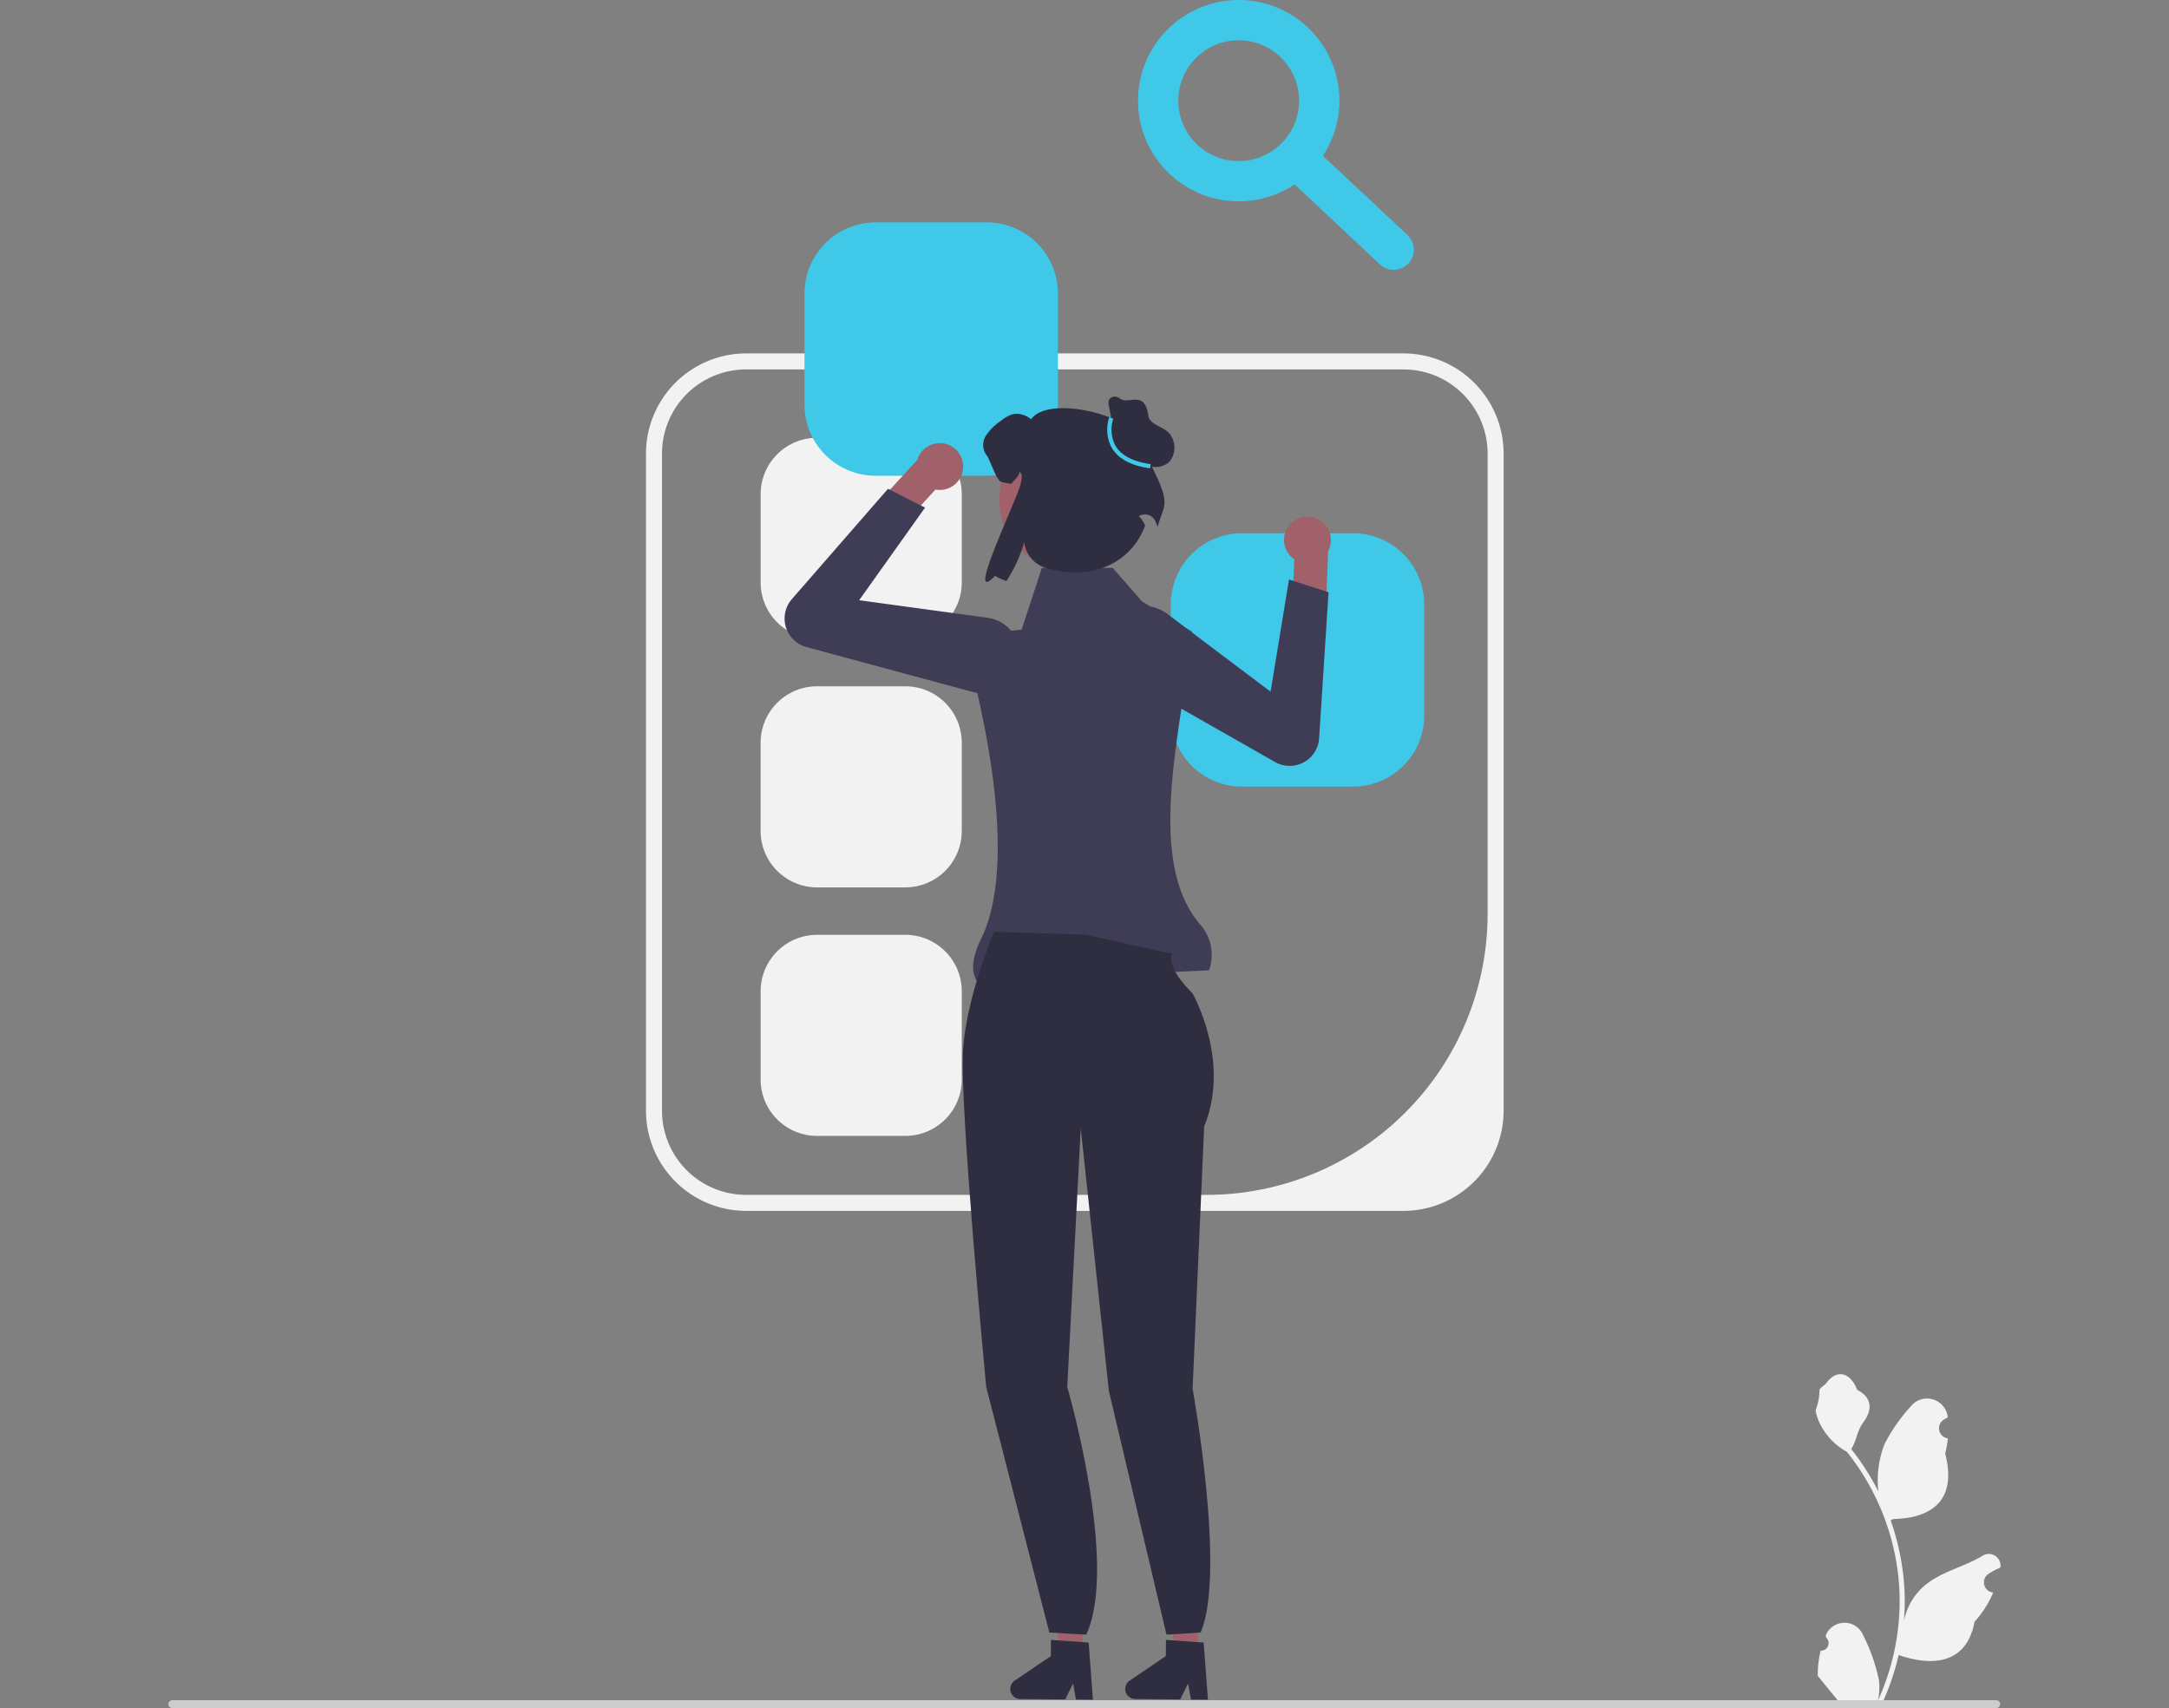 <svg xmlns="http://www.w3.org/2000/svg" xmlns:xlink="http://www.w3.org/1999/xlink" width="259" height="204" viewBox="0 0 259 204">
  <rect x="0" y="0" width="259" height="204" fill="#808080" stroke="none"/>
  <defs>
    <clipPath id="clip-path">
      <rect width="259" height="204" fill="none"/>
    </clipPath>
    <clipPath id="clip-path-2">
      <rect id="Rectangle_18586" data-name="Rectangle 18586" width="259" height="204" transform="translate(58 217)" fill="#fff"/>
    </clipPath>
  </defs>
  <g id="Group_76685" data-name="Group 76685" transform="translate(-58 -216)">
    <g id="Repeat_Grid_13" data-name="Repeat Grid 13" transform="translate(58 216)" clip-path="url(#clip-path)">
      <g transform="translate(-58 -216)">
        <g id="Mask_Group_76561" data-name="Mask Group 76561" transform="translate(0 -1)" clip-path="url(#clip-path-2)">
          <g id="Group_76684" data-name="Group 76684">
            <g id="undraw_searching_re_3ra9" transform="translate(78.109 217)">
              <path id="Path_57912" data-name="Path 57912" d="M147.475,144.618H68.992a11.977,11.977,0,0,1-11.964-11.964V54.171A11.977,11.977,0,0,1,68.992,42.207h78.483a11.977,11.977,0,0,1,11.964,11.964v78.483a11.977,11.977,0,0,1-11.964,11.964ZM68.992,44.121a10.05,10.05,0,0,0-10.05,10.05v78.483a10.05,10.05,0,0,0,10.05,10.05h54.976a33.557,33.557,0,0,0,33.557-33.557V54.171a10.05,10.05,0,0,0-10.05-10.05H68.992Z" fill="#f2f2f2"/>
              <path id="Path_57913" data-name="Path 57913" d="M77.453,52.283a6.744,6.744,0,0,0-6.736,6.736V69.563A6.744,6.744,0,0,0,77.453,76.3H88a6.744,6.744,0,0,0,6.736-6.736V59.019A6.744,6.744,0,0,0,88,52.283Z" fill="#f2f2f2"/>
              <path id="Path_57914" data-name="Path 57914" d="M77.453,81.965A6.744,6.744,0,0,0,70.716,88.7V99.245a6.744,6.744,0,0,0,6.736,6.736H88a6.744,6.744,0,0,0,6.736-6.736V88.7A6.744,6.744,0,0,0,88,81.965Z" fill="#f2f2f2"/>
              <path id="Path_57915" data-name="Path 57915" d="M77.453,111.647a6.744,6.744,0,0,0-6.736,6.736v10.544a6.744,6.744,0,0,0,6.736,6.736H88a6.744,6.744,0,0,0,6.736-6.736V118.384A6.744,6.744,0,0,0,88,111.647Z" fill="#f2f2f2"/>
              <g id="Group_76670" data-name="Group 76670">
                <path id="Path_57916" data-name="Path 57916" d="M84.445,26.558a8.5,8.5,0,0,0-8.488,8.488V48.332a8.5,8.5,0,0,0,8.488,8.488H97.73a8.5,8.5,0,0,0,8.488-8.488V35.046a8.5,8.5,0,0,0-8.488-8.488H84.445Z" fill="#3fc8e8"/>
                <path id="Path_57917" data-name="Path 57917" d="M128.184,63.686a8.5,8.5,0,0,0-8.488,8.488V85.459a8.5,8.5,0,0,0,8.488,8.488h13.286a8.5,8.5,0,0,0,8.488-8.488V72.174a8.5,8.5,0,0,0-8.488-8.488Z" fill="#3fc8e8"/>
                <g id="Group_76666" data-name="Group 76666">
                  <path id="Path_57918" data-name="Path 57918" d="M109.168,197.41l-2.7-.023-1.195-10.653,3.983.033Z" fill="#a0616a"/>
                  <path id="Path_57919" data-name="Path 57919" d="M100.523,201.7a1.208,1.208,0,0,0,1.2,1.217l5.366.045.939-1.9.345,1.914,2.025.018-.511-6.826-.7-.047-2.873-.2-.927-.062-.016,1.931-4.311,2.924a1.206,1.206,0,0,0-.529.988Z" fill="#2f2e41"/>
                </g>
                <g id="Group_76667" data-name="Group 76667">
                  <path id="Path_57920" data-name="Path 57920" d="M122.9,197.41l-2.7-.023-1.194-10.653,3.983.033Z" fill="#a0616a"/>
                  <path id="Path_57921" data-name="Path 57921" d="M114.255,201.7a1.208,1.208,0,0,0,1.2,1.217l5.366.045.939-1.9.345,1.914,2.025.018-.511-6.826-.7-.047-2.873-.2-.927-.062-.016,1.931-4.311,2.924a1.206,1.206,0,0,0-.529.988Z" fill="#2f2e41"/>
                </g>
                <g id="Group_76668" data-name="Group 76668">
                  <path id="Path_57923" data-name="Path 57923" d="M135.317,61.784a2.794,2.794,0,0,0-.868,5.02v0l-.212,5.139,3.933,1.82.314-7.908h-.027a2.8,2.8,0,0,0-3.139-4.076Z" fill="#a0616a"/>
                  <path id="Path_57924" data-name="Path 57924" d="M113.338,80.124a4.527,4.527,0,0,1,5.923-6.819l12.349,9.3,2.2-13.394,4.724,1.521-1.127,17.441a3.525,3.525,0,0,1-5.26,2.836L114.3,80.854a4.593,4.593,0,0,1-.964-.73Z" fill="#3f3d56"/>
                </g>
                <g id="Group_76669" data-name="Group 76669">
                  <path id="Path_57925" data-name="Path 57925" d="M94.508,54.292a2.794,2.794,0,0,1-2.918,4.176l0,0-3.467,3.8-4.074-1.476,5.345-5.837.019.02a2.8,2.8,0,0,1,5.1-.685Z" fill="#a0616a"/>
                  <path id="Path_57926" data-name="Path 57926" d="M96.006,82.63,76.184,77.276a3.525,3.525,0,0,1-1.739-5.717L85.925,58.379l4.426,2.246L82.482,71.686,97.8,73.778a4.527,4.527,0,0,1-.594,9.013,4.593,4.593,0,0,1-1.2-.16Z" fill="#3f3d56"/>
                </g>
                <path id="Path_57927" data-name="Path 57927" d="M124.265,115.888,96.547,117.16c-.761-1.156-.555-2.894.511-5.071,4.025-8.219.968-23.767-1.088-31.864a3.819,3.819,0,0,1,3.3-4.763l2.613-.261,2.416-7.375h8.461l3.51,4.01,5.957,3.619c-1.084,11.169-5.7,26.94.877,34.849a5.47,5.47,0,0,1,1.157,5.584Z" fill="#3f3d56"/>
                <g id="Group_76683" data-name="Group 76683">
                  <path id="Path_57922" data-name="Path 57922" d="M98.577,111.28l10.94.345,10.364,2.3s-1.036,1.267,2.418,4.722c0,0,4.606,8.061,1.382,15.892L122.3,165.866s4.029,22.081.951,29.109l-4.069.254L112.3,166.121l-3.356-31.348-1.612,30.863S113.5,186.82,109.6,195.23l-4.407-.254-7.54-29.339s-3.225-33.857-2.764-40.306,3.685-14.05,3.685-14.05Z" fill="#2f2e41"/>
                  <circle id="Ellipse_6242" data-name="Ellipse 6242" cx="8.241" cy="8.241" r="8.241" transform="translate(99.216 51.514)" fill="#a0616a"/>
                </g>
                <path id="Path_57928" data-name="Path 57928" d="M116.783,54.48c1.147-4.18-11.35-7.765-13.779-4.4a2.649,2.649,0,0,0-2.158-.623,4.465,4.465,0,0,0-1.524.869,6.019,6.019,0,0,0-1.712,1.724,2.049,2.049,0,0,0,.076,2.3c.426.49,1.174,3.1,1.814,3.225.446.091.822.164,1.145.217.288-.42,1.022-.947.969-1.455.435.288.276.794.188,1.311-.292,1.723-6.865,15.061-3.1,11.13a7.89,7.89,0,0,0,1.365.614,17.17,17.17,0,0,0,2.129-4.639l0,.031a3.658,3.658,0,0,0,2.641,3.061c5.651,1.637,10.223-.765,11.8-5.1-.576-1.169-.826-1.042-.775-1.076a1.353,1.353,0,0,1,2.015.642c.091.239.174.443.246.6.819-2.931,1.794-2.508-1.339-8.427Z" fill="#2f2e41"/>
                <path id="Path_57929" data-name="Path 57929" d="M112.884,51.447l-.577-2.951a1.177,1.177,0,0,1,.017-.744.8.8,0,0,1,.835-.366c.321.046.562.34.882.4,1.112.2,2.582-.9,2.98,1.877.166,1.159,2.015,1.281,2.632,2.275a2.667,2.667,0,0,1-.149,3.242,2.542,2.542,0,0,1-2.628.392,5.714,5.714,0,0,1-2.188-1.707,19.706,19.706,0,0,0-1.874-2.082" fill="#2f2e41"/>
                <path id="Path_57930" data-name="Path 57930" d="M117.223,55.936c-2.255-.315-3.792-1.135-4.569-2.437a4.575,4.575,0,0,1-.306-3.661l.477.177a4.128,4.128,0,0,0,.269,3.228c.694,1.161,2.107,1.9,4.2,2.19l-.07.5Z" fill="#3fc8e8"/>
              </g>
              <path id="Path_57931" data-name="Path 57931" d="M127.806,24.048a12.024,12.024,0,1,1,12.024-12.024,12.038,12.038,0,0,1-12.024,12.024Zm0-19.238a7.214,7.214,0,1,0,7.214,7.214A7.222,7.222,0,0,0,127.806,4.809Z" fill="#3fc8e8"/>
              <path id="Path_57932" data-name="Path 57932" d="M146.3,32.219a2.392,2.392,0,0,1-1.644-.651L133.376,20.992a2.4,2.4,0,1,1,3.288-3.508L147.949,28.06a2.4,2.4,0,0,1-1.644,4.159Z" fill="#3fc8e8"/>
              <g id="Group_76671" data-name="Group 76671">
                <path id="Path_57933" data-name="Path 57933" d="M197.308,197.14a.9.9,0,0,0,.651-1.557l-.062-.245.024-.059a2.412,2.412,0,0,1,4.449.017,21.418,21.418,0,0,1,1.882,5.361,7.135,7.135,0,0,1-.125,2.454,28.606,28.606,0,0,0,2.6-11.881,27.614,27.614,0,0,0-.171-3.08q-.142-1.258-.394-2.5a28.938,28.938,0,0,0-5.739-12.265,7.7,7.7,0,0,1-3.2-3.323,5.875,5.875,0,0,1-.534-1.605,7.25,7.25,0,0,0,.47-2.5c.217-.33.606-.494.844-.815,1.18-1.6,2.806-1.321,3.655.854,1.813.915,1.831,2.433.718,3.893-.708.929-.805,2.186-1.426,3.18.064.082.13.161.194.243a29.124,29.124,0,0,1,3.04,4.816,12.107,12.107,0,0,1,.723-5.624,20.28,20.28,0,0,1,3.131-4.518,2.485,2.485,0,0,1,4.426,1.22l.007.064q-.254.144-.5.3a1.218,1.218,0,0,0,.491,2.217l.025,0a12.12,12.12,0,0,1-.32,1.812c1.465,5.666-1.7,7.729-6.214,7.822-.1.051-.2.1-.3.151a29.728,29.728,0,0,1,1.6,7.531,28.194,28.194,0,0,1-.02,4.553l.008-.054a7.451,7.451,0,0,1,2.543-4.3c1.957-1.608,4.723-2.2,6.834-3.492a1.4,1.4,0,0,1,2.142,1.36l-.009.056a8.181,8.181,0,0,0-.918.442q-.254.144-.5.3a1.218,1.218,0,0,0,.491,2.217l.025,0,.051.008a12.132,12.132,0,0,1-2.232,3.494c-.916,4.946-4.85,5.415-9.059,3.975h0a29.72,29.72,0,0,1-2,5.828h-7.132c-.026-.079-.049-.161-.072-.24a8.1,8.1,0,0,0,1.973-.118c-.529-.649-1.058-1.3-1.587-1.953a.444.444,0,0,1-.033-.038c-.268-.332-.539-.662-.808-.994h0a11.869,11.869,0,0,1,.348-3.024h0Z" fill="#f2f2f2"/>
                <path id="Path_57934" data-name="Path 57934" d="M0,203.529A.47.47,0,0,0,.471,204H218.256a.471.471,0,0,0,0-.942H.471A.47.47,0,0,0,0,203.529Z" fill="#ccc"/>
              </g>
            </g>
          </g>
        </g>
      </g>
    </g>
  </g>
</svg>
